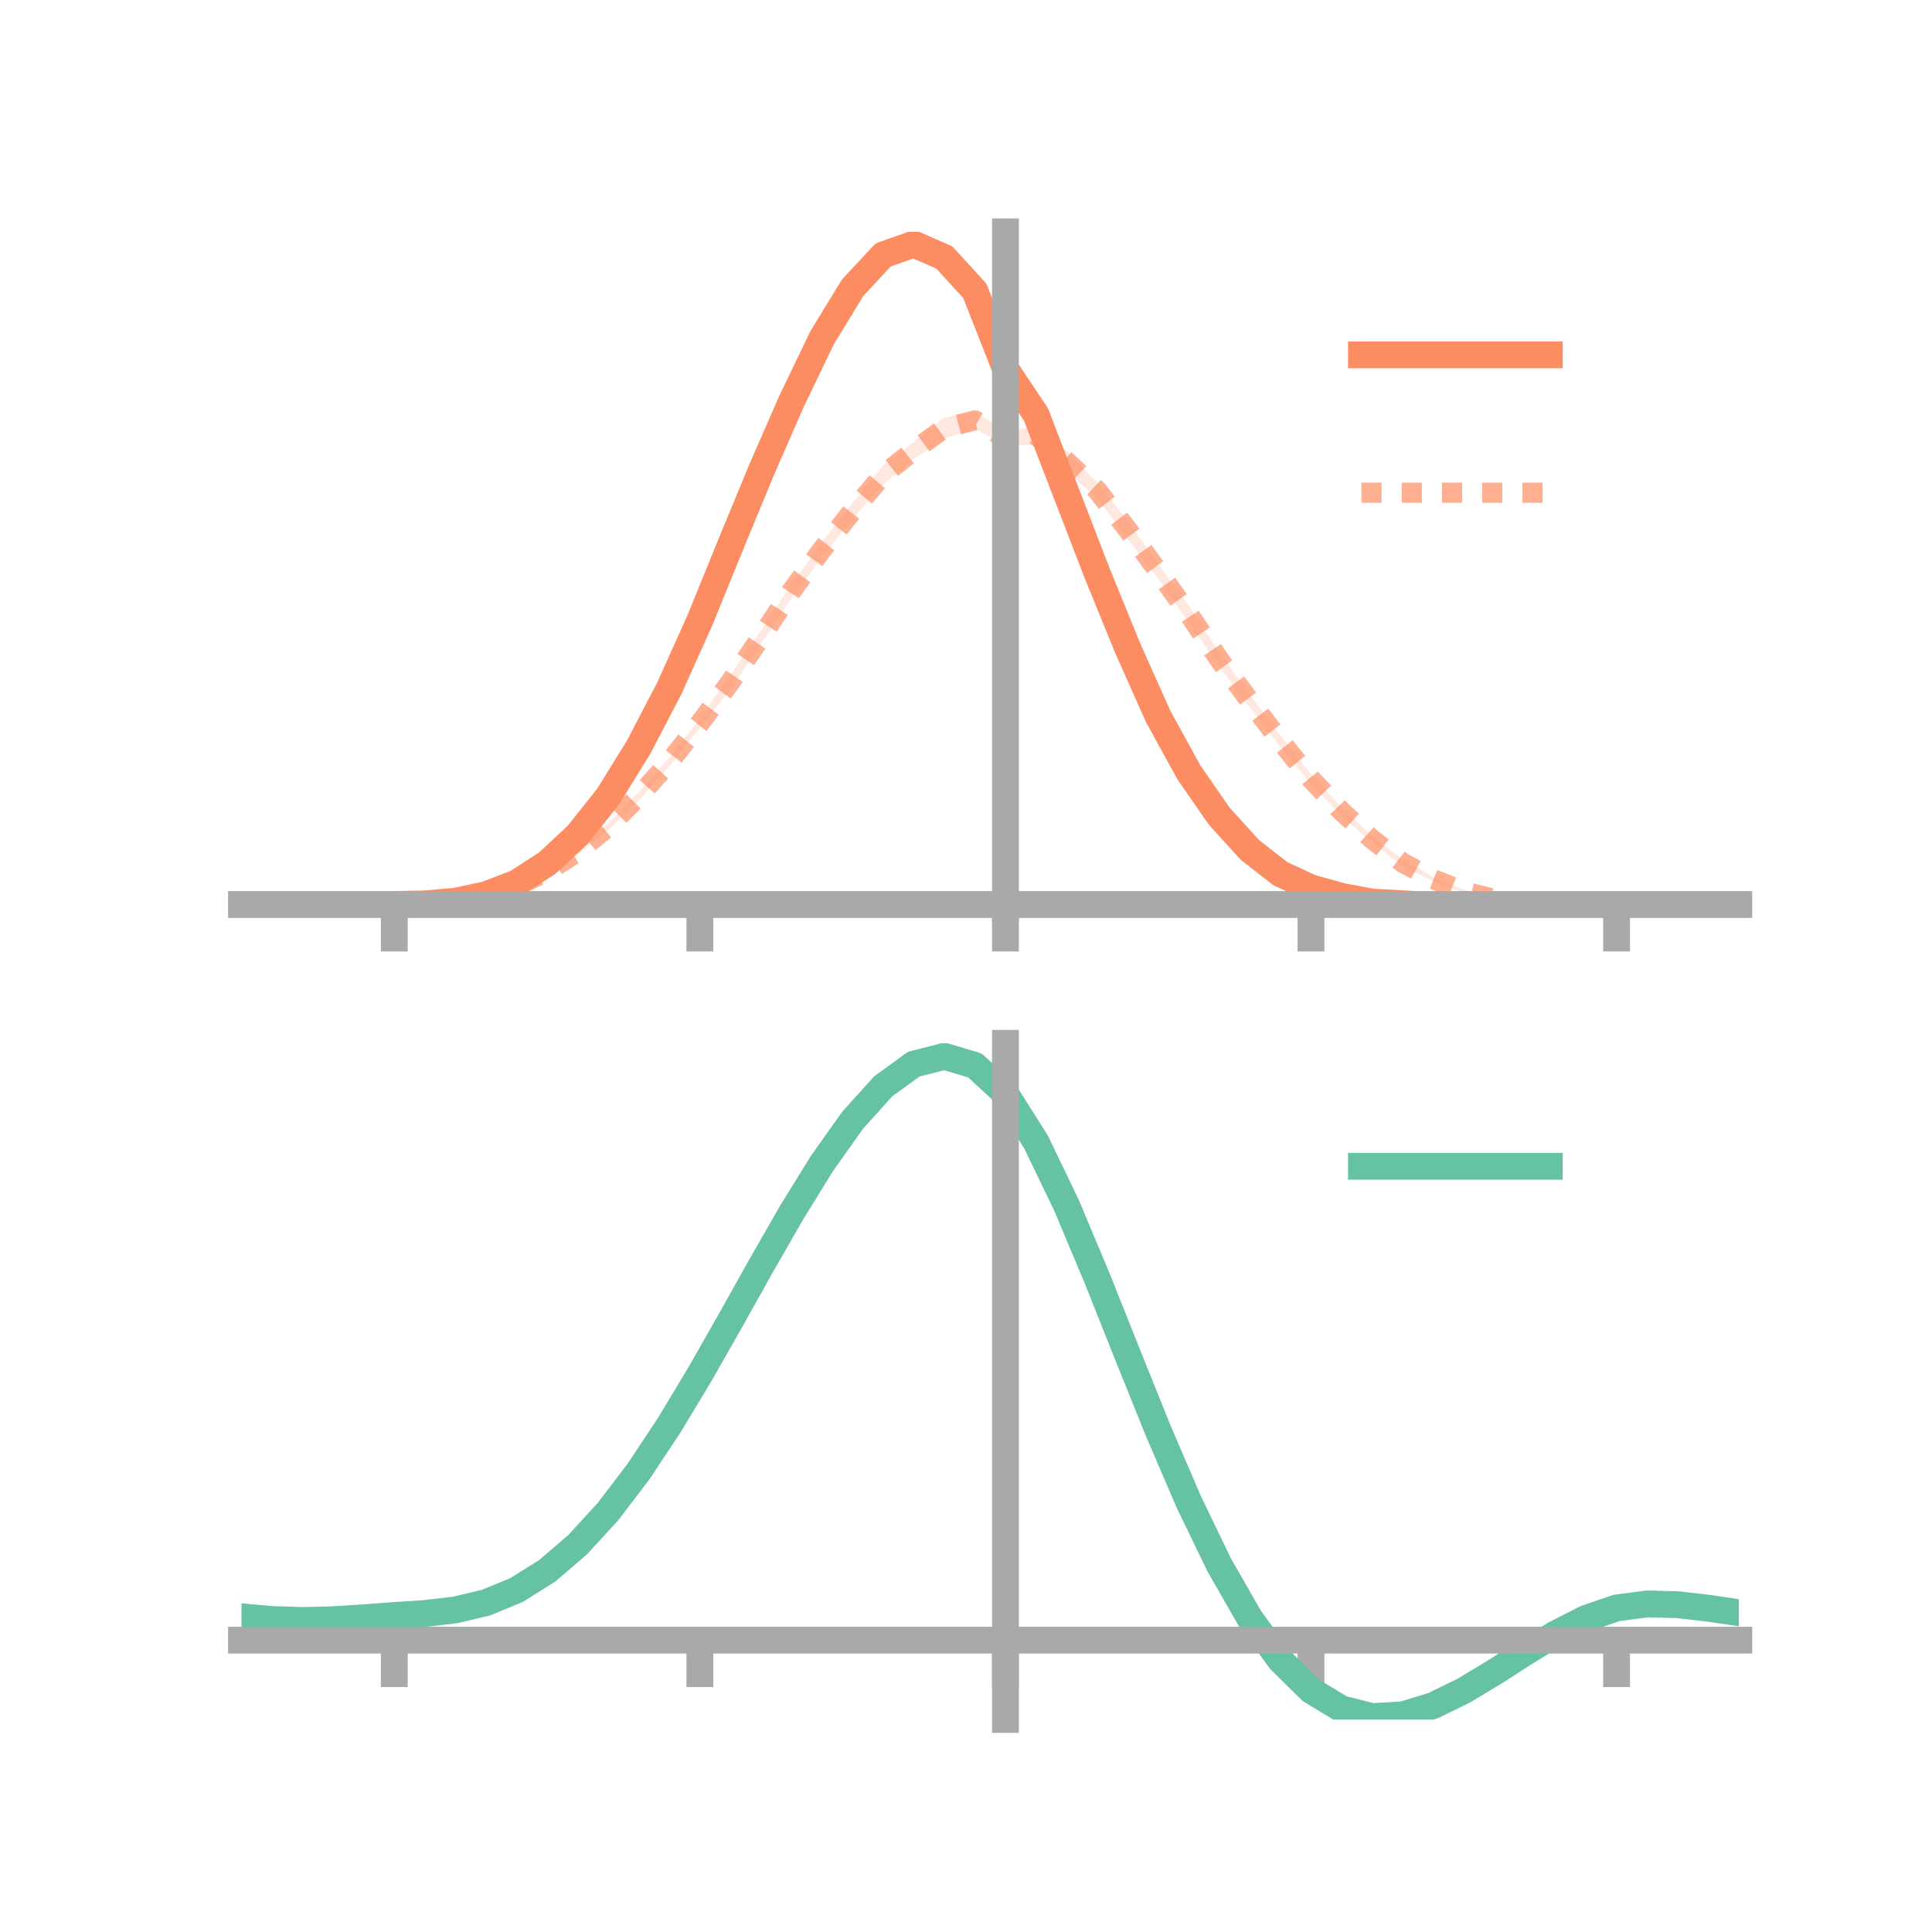 <?xml version="1.0" encoding="utf-8" standalone="no"?>
<!DOCTYPE svg PUBLIC "-//W3C//DTD SVG 1.1//EN"
  "http://www.w3.org/Graphics/SVG/1.1/DTD/svg11.dtd">
<!-- Created with matplotlib (https://matplotlib.org/) -->
<svg height="144pt" version="1.1" viewBox="0 0 144 144" width="144pt" xmlns="http://www.w3.org/2000/svg" xmlns:xlink="http://www.w3.org/1999/xlink">
 <defs>
  <style type="text/css">*{stroke-linecap:butt;stroke-linejoin:round;}</style>
 </defs>
 <g id="figure_1">
  <g id="patch_1">
   <path d="M 0 144 
L 144 144 
L 144 0 
L 0 0 
z
" style="fill:none;"/>
  </g>
  <g id="axes_1">
   <g id="patch_2">
    <path d="M 18 67.68 
L 129.6 67.68 
L 129.6 17.28 
L 18 17.28 
z
" style="fill:none;"/>
   </g>
   <g id="PolyCollection_1">
    <path clip-path="url(#pe1e4559811)" d="M 18 67.416 
L 18 67.416 
L 20.278 67.416 
L 22.555 67.416 
L 24.833 67.416 
L 27.11 67.416 
L 29.388 67.415 
L 31.665 67.358 
L 33.943 67.143 
L 36.22 66.631 
L 38.498 65.717 
L 40.776 64.152 
L 43.053 62.01 
L 45.331 59.074 
L 47.608 55.315 
L 49.886 50.88 
L 52.163 45.774 
L 54.441 40.002 
L 56.718 34.48 
L 58.996 29.174 
L 61.273 24.443 
L 63.551 20.616 
L 65.829 18.275 
L 68.106 17.28 
L 70.384 18.309 
L 72.661 20.799 
L 74.939 26.746 
L 77.216 30.106 
L 79.494 36.08 
L 81.771 42.014 
L 84.049 47.51 
L 86.327 52.782 
L 88.604 56.967 
L 90.882 60.408 
L 93.159 62.867 
L 95.437 64.747 
L 97.714 65.817 
L 99.992 66.503 
L 102.269 67.021 
L 104.547 67.144 
L 106.824 67.315 
L 109.102 67.354 
L 111.38 67.42 
L 113.657 67.469 
L 115.935 67.46 
L 118.212 67.434 
L 120.49 67.416 
L 122.767 67.416 
L 125.045 67.416 
L 127.322 67.416 
L 129.6 67.416 
L 129.6 67.416 
L 129.6 67.416 
L 127.322 67.416 
L 125.045 67.416 
L 122.767 67.416 
L 120.49 67.417 
L 118.212 67.459 
L 115.935 67.513 
L 113.657 67.559 
L 111.38 67.598 
L 109.102 67.64 
L 106.824 67.68 
L 104.547 67.572 
L 102.269 67.453 
L 99.992 67.117 
L 97.714 66.533 
L 95.437 65.502 
L 93.159 63.827 
L 90.882 61.279 
L 88.604 58.141 
L 86.327 54.032 
L 84.049 49.095 
L 81.771 43.417 
L 79.494 37.544 
L 77.216 31.676 
L 74.939 28.219 
L 72.661 22.569 
L 70.384 20.075 
L 68.106 19.109 
L 65.829 19.723 
L 63.551 22.272 
L 61.273 25.913 
L 58.996 30.648 
L 56.718 35.769 
L 54.441 41.282 
L 52.163 46.7 
L 49.886 51.73 
L 47.608 56.036 
L 45.331 59.649 
L 43.053 62.439 
L 40.776 64.535 
L 38.498 65.904 
L 36.22 66.747 
L 33.943 67.202 
L 31.665 67.385 
L 29.388 67.416 
L 27.11 67.416 
L 24.833 67.416 
L 22.555 67.416 
L 20.278 67.416 
L 18 67.416 
z
" style="fill:#fc8d62;fill-opacity:0.2;"/>
   </g>
   <g id="PolyCollection_2">
    <path clip-path="url(#pe1e4559811)" d="M 18 67.416 
L 18 67.416 
L 20.278 67.416 
L 22.555 67.416 
L 24.833 67.416 
L 27.11 67.416 
L 29.388 67.415 
L 31.665 67.357 
L 33.943 67.14 
L 36.22 66.691 
L 38.498 65.919 
L 40.776 64.813 
L 43.053 63.311 
L 45.331 61.364 
L 47.608 59.038 
L 49.886 56.466 
L 52.163 53.561 
L 54.441 50.296 
L 56.718 46.995 
L 58.996 43.534 
L 61.273 40.401 
L 63.551 37.485 
L 65.829 34.697 
L 68.106 32.941 
L 70.384 31.127 
L 72.661 30.707 
L 74.939 32.104 
L 77.216 31.74 
L 79.494 33.606 
L 81.771 35.968 
L 84.049 38.801 
L 86.327 42.035 
L 88.604 45.118 
L 90.882 48.635 
L 93.159 51.752 
L 95.437 54.796 
L 97.714 57.697 
L 99.992 60.155 
L 102.269 62.299 
L 104.547 64.06 
L 106.824 65.354 
L 109.102 66.309 
L 111.38 66.904 
L 113.657 67.247 
L 115.935 67.404 
L 118.212 67.428 
L 120.49 67.416 
L 122.767 67.416 
L 125.045 67.416 
L 127.322 67.416 
L 129.6 67.416 
L 129.6 67.416 
L 129.6 67.416 
L 127.322 67.416 
L 125.045 67.416 
L 122.767 67.416 
L 120.49 67.417 
L 118.212 67.454 
L 115.935 67.467 
L 113.657 67.393 
L 111.38 67.112 
L 109.102 66.552 
L 106.824 65.706 
L 104.547 64.542 
L 102.269 62.819 
L 99.992 60.791 
L 97.714 58.432 
L 95.437 55.673 
L 93.159 52.756 
L 90.882 49.698 
L 88.604 46.412 
L 86.327 43.144 
L 84.049 40.156 
L 81.771 37.103 
L 79.494 35.156 
L 77.216 33.151 
L 74.939 33.221 
L 72.661 31.951 
L 70.384 32.707 
L 68.106 34.217 
L 65.829 36.087 
L 63.551 38.656 
L 61.273 41.533 
L 58.996 44.56 
L 56.718 48.001 
L 54.441 51.378 
L 52.163 54.249 
L 49.886 57.133 
L 47.608 59.667 
L 45.331 61.886 
L 43.053 63.66 
L 40.776 65.122 
L 38.498 66.141 
L 36.22 66.821 
L 33.943 67.216 
L 31.665 67.384 
L 29.388 67.416 
L 27.11 67.416 
L 24.833 67.416 
L 22.555 67.416 
L 20.278 67.416 
L 18 67.416 
z
" style="fill:#fc8d62;fill-opacity:0.2;"/>
   </g>
   <g id="matplotlib.axis_1">
    <g id="xtick_1">
     <g id="line2d_1">
      <defs>
       <path d="M 0 0 
L 0 3.5 
" id="ma41fd48cc4" style="stroke:#a9a9a9;stroke-width:2;"/>
      </defs>
      <g>
       <use style="fill:#a9a9a9;stroke:#a9a9a9;stroke-width:2;" x="29.388" xlink:href="#ma41fd48cc4" y="67.416"/>
      </g>
     </g>
    </g>
    <g id="xtick_2">
     <g id="line2d_2">
      <g>
       <use style="fill:#a9a9a9;stroke:#a9a9a9;stroke-width:2;" x="52.163" xlink:href="#ma41fd48cc4" y="67.416"/>
      </g>
     </g>
    </g>
    <g id="xtick_3">
     <g id="line2d_3">
      <g>
       <use style="fill:#a9a9a9;stroke:#a9a9a9;stroke-width:2;" x="74.939" xlink:href="#ma41fd48cc4" y="67.416"/>
      </g>
     </g>
    </g>
    <g id="xtick_4">
     <g id="line2d_4">
      <g>
       <use style="fill:#a9a9a9;stroke:#a9a9a9;stroke-width:2;" x="97.714" xlink:href="#ma41fd48cc4" y="67.416"/>
      </g>
     </g>
    </g>
    <g id="xtick_5">
     <g id="line2d_5">
      <g>
       <use style="fill:#a9a9a9;stroke:#a9a9a9;stroke-width:2;" x="120.49" xlink:href="#ma41fd48cc4" y="67.416"/>
      </g>
     </g>
    </g>
   </g>
   <g id="matplotlib.axis_2"/>
   <g id="line2d_6">
    <path clip-path="url(#pe1e4559811)" d="M 18 67.416 
L 20.278 67.416 
L 22.555 67.416 
L 24.833 67.416 
L 27.11 67.416 
L 29.388 67.415 
L 31.665 67.372 
L 33.943 67.172 
L 36.22 66.689 
L 38.498 65.81 
L 40.776 64.343 
L 43.053 62.225 
L 45.331 59.362 
L 47.608 55.676 
L 49.886 51.305 
L 52.163 46.237 
L 54.441 40.642 
L 56.718 35.125 
L 58.996 29.911 
L 61.273 25.178 
L 63.551 21.444 
L 65.829 18.999 
L 68.106 18.194 
L 70.384 19.192 
L 72.661 21.684 
L 74.939 27.482 
L 77.216 30.891 
L 79.494 36.812 
L 81.771 42.716 
L 84.049 48.303 
L 86.327 53.407 
L 88.604 57.554 
L 90.882 60.844 
L 93.159 63.347 
L 95.437 65.125 
L 97.714 66.175 
L 99.992 66.81 
L 102.269 67.237 
L 104.547 67.358 
L 106.824 67.498 
L 109.102 67.497 
L 111.38 67.509 
L 113.657 67.514 
L 115.935 67.486 
L 118.212 67.446 
L 120.49 67.417 
L 122.767 67.416 
L 125.045 67.416 
L 127.322 67.416 
L 129.6 67.416 
" style="fill:none;stroke:#fc8d62;stroke-linecap:square;stroke-width:2;"/>
   </g>
   <g id="line2d_7">
    <path clip-path="url(#pe1e4559811)" d="M 18 67.416 
L 20.278 67.416 
L 22.555 67.416 
L 24.833 67.416 
L 27.11 67.416 
L 29.388 67.415 
L 31.665 67.371 
L 33.943 67.178 
L 36.22 66.756 
L 38.498 66.03 
L 40.776 64.968 
L 43.053 63.486 
L 45.331 61.625 
L 47.608 59.352 
L 49.886 56.8 
L 52.163 53.905 
L 54.441 50.837 
L 56.718 47.498 
L 58.996 44.047 
L 61.273 40.967 
L 63.551 38.07 
L 65.829 35.392 
L 68.106 33.579 
L 70.384 31.917 
L 72.661 31.329 
L 74.939 32.663 
L 77.216 32.445 
L 79.494 34.381 
L 81.771 36.535 
L 84.049 39.478 
L 86.327 42.59 
L 88.604 45.765 
L 90.882 49.167 
L 93.159 52.254 
L 95.437 55.234 
L 97.714 58.065 
L 99.992 60.473 
L 102.269 62.559 
L 104.547 64.301 
L 106.824 65.53 
L 109.102 66.43 
L 111.38 67.008 
L 113.657 67.32 
L 115.935 67.435 
L 118.212 67.441 
L 120.49 67.417 
L 122.767 67.416 
L 125.045 67.416 
L 127.322 67.416 
L 129.6 67.416 
" style="fill:none;stroke:#fc8d62;stroke-dasharray:1.5,1.5;stroke-dashoffset:0;stroke-opacity:0.7;stroke-width:1.5;"/>
   </g>
   <g id="patch_3">
    <path d="M 74.939 67.68 
L 74.939 17.28 
" style="fill:none;stroke:#a9a9a9;stroke-linecap:square;stroke-linejoin:miter;stroke-width:2;"/>
   </g>
   <g id="patch_4">
    <path d="M 129.6 67.68 
L 129.6 17.28 
" style="fill:none;"/>
   </g>
   <g id="patch_5">
    <path d="M 18 67.416 
L 129.6 67.416 
" style="fill:none;stroke:#a9a9a9;stroke-linecap:square;stroke-linejoin:miter;stroke-width:2;"/>
   </g>
   <g id="patch_6">
    <path d="M 18 17.28 
L 129.6 17.28 
" style="fill:none;"/>
   </g>
   <g id="legend_1">
    <g id="line2d_8">
     <path d="M 101.475 26.449 
L 115.475 26.449 
" style="fill:none;stroke:#fc8d62;stroke-linecap:square;stroke-width:2;"/>
    </g>
    <g id="line2d_9"/>
    <g id="text_1">
     <!--   -->
     <g transform="translate(121.075 28.899)scale(0.07 -0.07)">
      <defs>
       <path id="DejaVuSans-32"/>
      </defs>
      <use xlink:href="#DejaVuSans-32"/>
     </g>
    </g>
    <g id="line2d_10">
     <path d="M 101.475 36.724 
L 115.475 36.724 
" style="fill:none;stroke:#fc8d62;stroke-dasharray:1.5,1.5;stroke-dashoffset:0;stroke-opacity:0.7;stroke-width:1.5;"/>
    </g>
    <g id="line2d_11"/>
    <g id="text_2">
     <!--   -->
     <g transform="translate(121.075 39.174)scale(0.07 -0.07)">
      <use xlink:href="#DejaVuSans-32"/>
     </g>
    </g>
   </g>
  </g>
  <g id="axes_2">
   <g id="patch_7">
    <path d="M 18 128.16 
L 129.6 128.16 
L 129.6 77.76 
L 18 77.76 
z
" style="fill:none;"/>
   </g>
   <g id="PolyCollection_3">
    <path clip-path="url(#pfcc72fdbda)" d="M 18 120.544 
L 18 120.465 
L 20.278 120.679 
L 22.555 120.752 
L 24.833 120.69 
L 27.11 120.534 
L 29.388 120.357 
L 31.665 120.201 
L 33.943 119.929 
L 36.22 119.38 
L 38.498 118.429 
L 40.776 116.983 
L 43.053 114.992 
L 45.331 112.448 
L 47.608 109.382 
L 49.886 105.862 
L 52.163 101.989 
L 54.441 97.891 
L 56.718 93.723 
L 58.996 89.661 
L 61.273 85.892 
L 63.551 82.617 
L 65.829 80.037 
L 68.106 78.352 
L 70.384 77.76 
L 72.661 78.445 
L 74.939 80.576 
L 77.216 84.231 
L 79.494 89.032 
L 81.771 94.539 
L 84.049 100.346 
L 86.327 106.094 
L 88.604 111.484 
L 90.882 116.28 
L 93.159 120.316 
L 95.437 123.489 
L 97.714 125.759 
L 99.992 127.149 
L 102.269 127.73 
L 104.547 127.61 
L 106.824 126.926 
L 109.102 125.83 
L 111.38 124.482 
L 113.657 123.045 
L 115.935 121.678 
L 118.212 120.535 
L 120.49 119.765 
L 122.767 119.467 
L 125.045 119.53 
L 127.322 119.802 
L 129.6 120.149 
L 129.6 120.253 
L 129.6 120.253 
L 127.322 119.93 
L 125.045 119.677 
L 122.767 119.625 
L 120.49 119.931 
L 118.212 120.714 
L 115.935 121.889 
L 113.657 123.302 
L 111.38 124.792 
L 109.102 126.187 
L 106.824 127.32 
L 104.547 128.027 
L 102.269 128.16 
L 99.992 127.592 
L 97.714 126.229 
L 95.437 124.015 
L 93.159 120.939 
L 90.882 117.036 
L 88.604 112.4 
L 86.327 107.188 
L 84.049 101.623 
L 81.771 95.994 
L 79.494 90.649 
L 77.216 85.987 
L 74.939 82.437 
L 72.661 80.371 
L 70.384 79.707 
L 68.106 80.277 
L 65.829 81.898 
L 63.551 84.375 
L 61.273 87.515 
L 58.996 91.121 
L 56.718 95.002 
L 54.441 98.977 
L 52.163 102.882 
L 49.886 106.571 
L 47.608 109.923 
L 45.331 112.846 
L 43.053 115.278 
L 40.776 117.192 
L 38.498 118.593 
L 36.22 119.523 
L 33.943 120.06 
L 31.665 120.322 
L 29.388 120.465 
L 27.11 120.626 
L 24.833 120.763 
L 22.555 120.811 
L 20.278 120.739 
L 18 120.544 
z
" style="fill:#66c2a5;fill-opacity:0.2;"/>
   </g>
   <g id="matplotlib.axis_3">
    <g id="xtick_6">
     <g id="line2d_12">
      <g>
       <use style="fill:#a9a9a9;stroke:#a9a9a9;stroke-width:2;" x="29.388" xlink:href="#ma41fd48cc4" y="122.246"/>
      </g>
     </g>
    </g>
    <g id="xtick_7">
     <g id="line2d_13">
      <g>
       <use style="fill:#a9a9a9;stroke:#a9a9a9;stroke-width:2;" x="52.163" xlink:href="#ma41fd48cc4" y="122.246"/>
      </g>
     </g>
    </g>
    <g id="xtick_8">
     <g id="line2d_14">
      <g>
       <use style="fill:#a9a9a9;stroke:#a9a9a9;stroke-width:2;" x="74.939" xlink:href="#ma41fd48cc4" y="122.246"/>
      </g>
     </g>
    </g>
    <g id="xtick_9">
     <g id="line2d_15">
      <g>
       <use style="fill:#a9a9a9;stroke:#a9a9a9;stroke-width:2;" x="97.714" xlink:href="#ma41fd48cc4" y="122.246"/>
      </g>
     </g>
    </g>
    <g id="xtick_10">
     <g id="line2d_16">
      <g>
       <use style="fill:#a9a9a9;stroke:#a9a9a9;stroke-width:2;" x="120.49" xlink:href="#ma41fd48cc4" y="122.246"/>
      </g>
     </g>
    </g>
   </g>
   <g id="matplotlib.axis_4"/>
   <g id="line2d_17">
    <path clip-path="url(#pfcc72fdbda)" d="M 18 120.505 
L 20.278 120.709 
L 22.555 120.782 
L 24.833 120.726 
L 27.11 120.58 
L 29.388 120.411 
L 31.665 120.262 
L 33.943 119.994 
L 36.22 119.452 
L 38.498 118.511 
L 40.776 117.087 
L 43.053 115.135 
L 45.331 112.647 
L 47.608 109.653 
L 49.886 106.217 
L 52.163 102.435 
L 54.441 98.434 
L 56.718 94.362 
L 58.996 90.391 
L 61.273 86.704 
L 63.551 83.496 
L 65.829 80.967 
L 68.106 79.315 
L 70.384 78.733 
L 72.661 79.408 
L 74.939 81.506 
L 77.216 85.109 
L 79.494 89.84 
L 81.771 95.267 
L 84.049 100.985 
L 86.327 106.641 
L 88.604 111.942 
L 90.882 116.658 
L 93.159 120.627 
L 95.437 123.752 
L 97.714 125.994 
L 99.992 127.37 
L 102.269 127.945 
L 104.547 127.819 
L 106.824 127.123 
L 109.102 126.009 
L 111.38 124.637 
L 113.657 123.174 
L 115.935 121.784 
L 118.212 120.625 
L 120.49 119.848 
L 122.767 119.546 
L 125.045 119.604 
L 127.322 119.866 
L 129.6 120.201 
" style="fill:none;stroke:#66c2a5;stroke-linecap:square;stroke-width:2;"/>
   </g>
   <g id="patch_8">
    <path d="M 74.939 128.16 
L 74.939 77.76 
" style="fill:none;stroke:#a9a9a9;stroke-linecap:square;stroke-linejoin:miter;stroke-width:2;"/>
   </g>
   <g id="patch_9">
    <path d="M 129.6 128.16 
L 129.6 77.76 
" style="fill:none;"/>
   </g>
   <g id="patch_10">
    <path d="M 18 122.246 
L 129.6 122.246 
" style="fill:none;stroke:#a9a9a9;stroke-linecap:square;stroke-linejoin:miter;stroke-width:2;"/>
   </g>
   <g id="patch_11">
    <path d="M 18 77.76 
L 129.6 77.76 
" style="fill:none;"/>
   </g>
   <g id="legend_2">
    <g id="line2d_18">
     <path d="M 101.475 86.929 
L 115.475 86.929 
" style="fill:none;stroke:#66c2a5;stroke-linecap:square;stroke-width:2;"/>
    </g>
    <g id="line2d_19"/>
    <g id="text_3">
     <!--   -->
     <g transform="translate(121.075 89.379)scale(0.07 -0.07)">
      <use xlink:href="#DejaVuSans-32"/>
     </g>
    </g>
   </g>
  </g>
 </g>
 <defs>
  <clipPath id="pe1e4559811">
   <rect height="50.4" width="111.6" x="18" y="17.28"/>
  </clipPath>
  <clipPath id="pfcc72fdbda">
   <rect height="50.4" width="111.6" x="18" y="77.76"/>
  </clipPath>
 </defs>
</svg>
